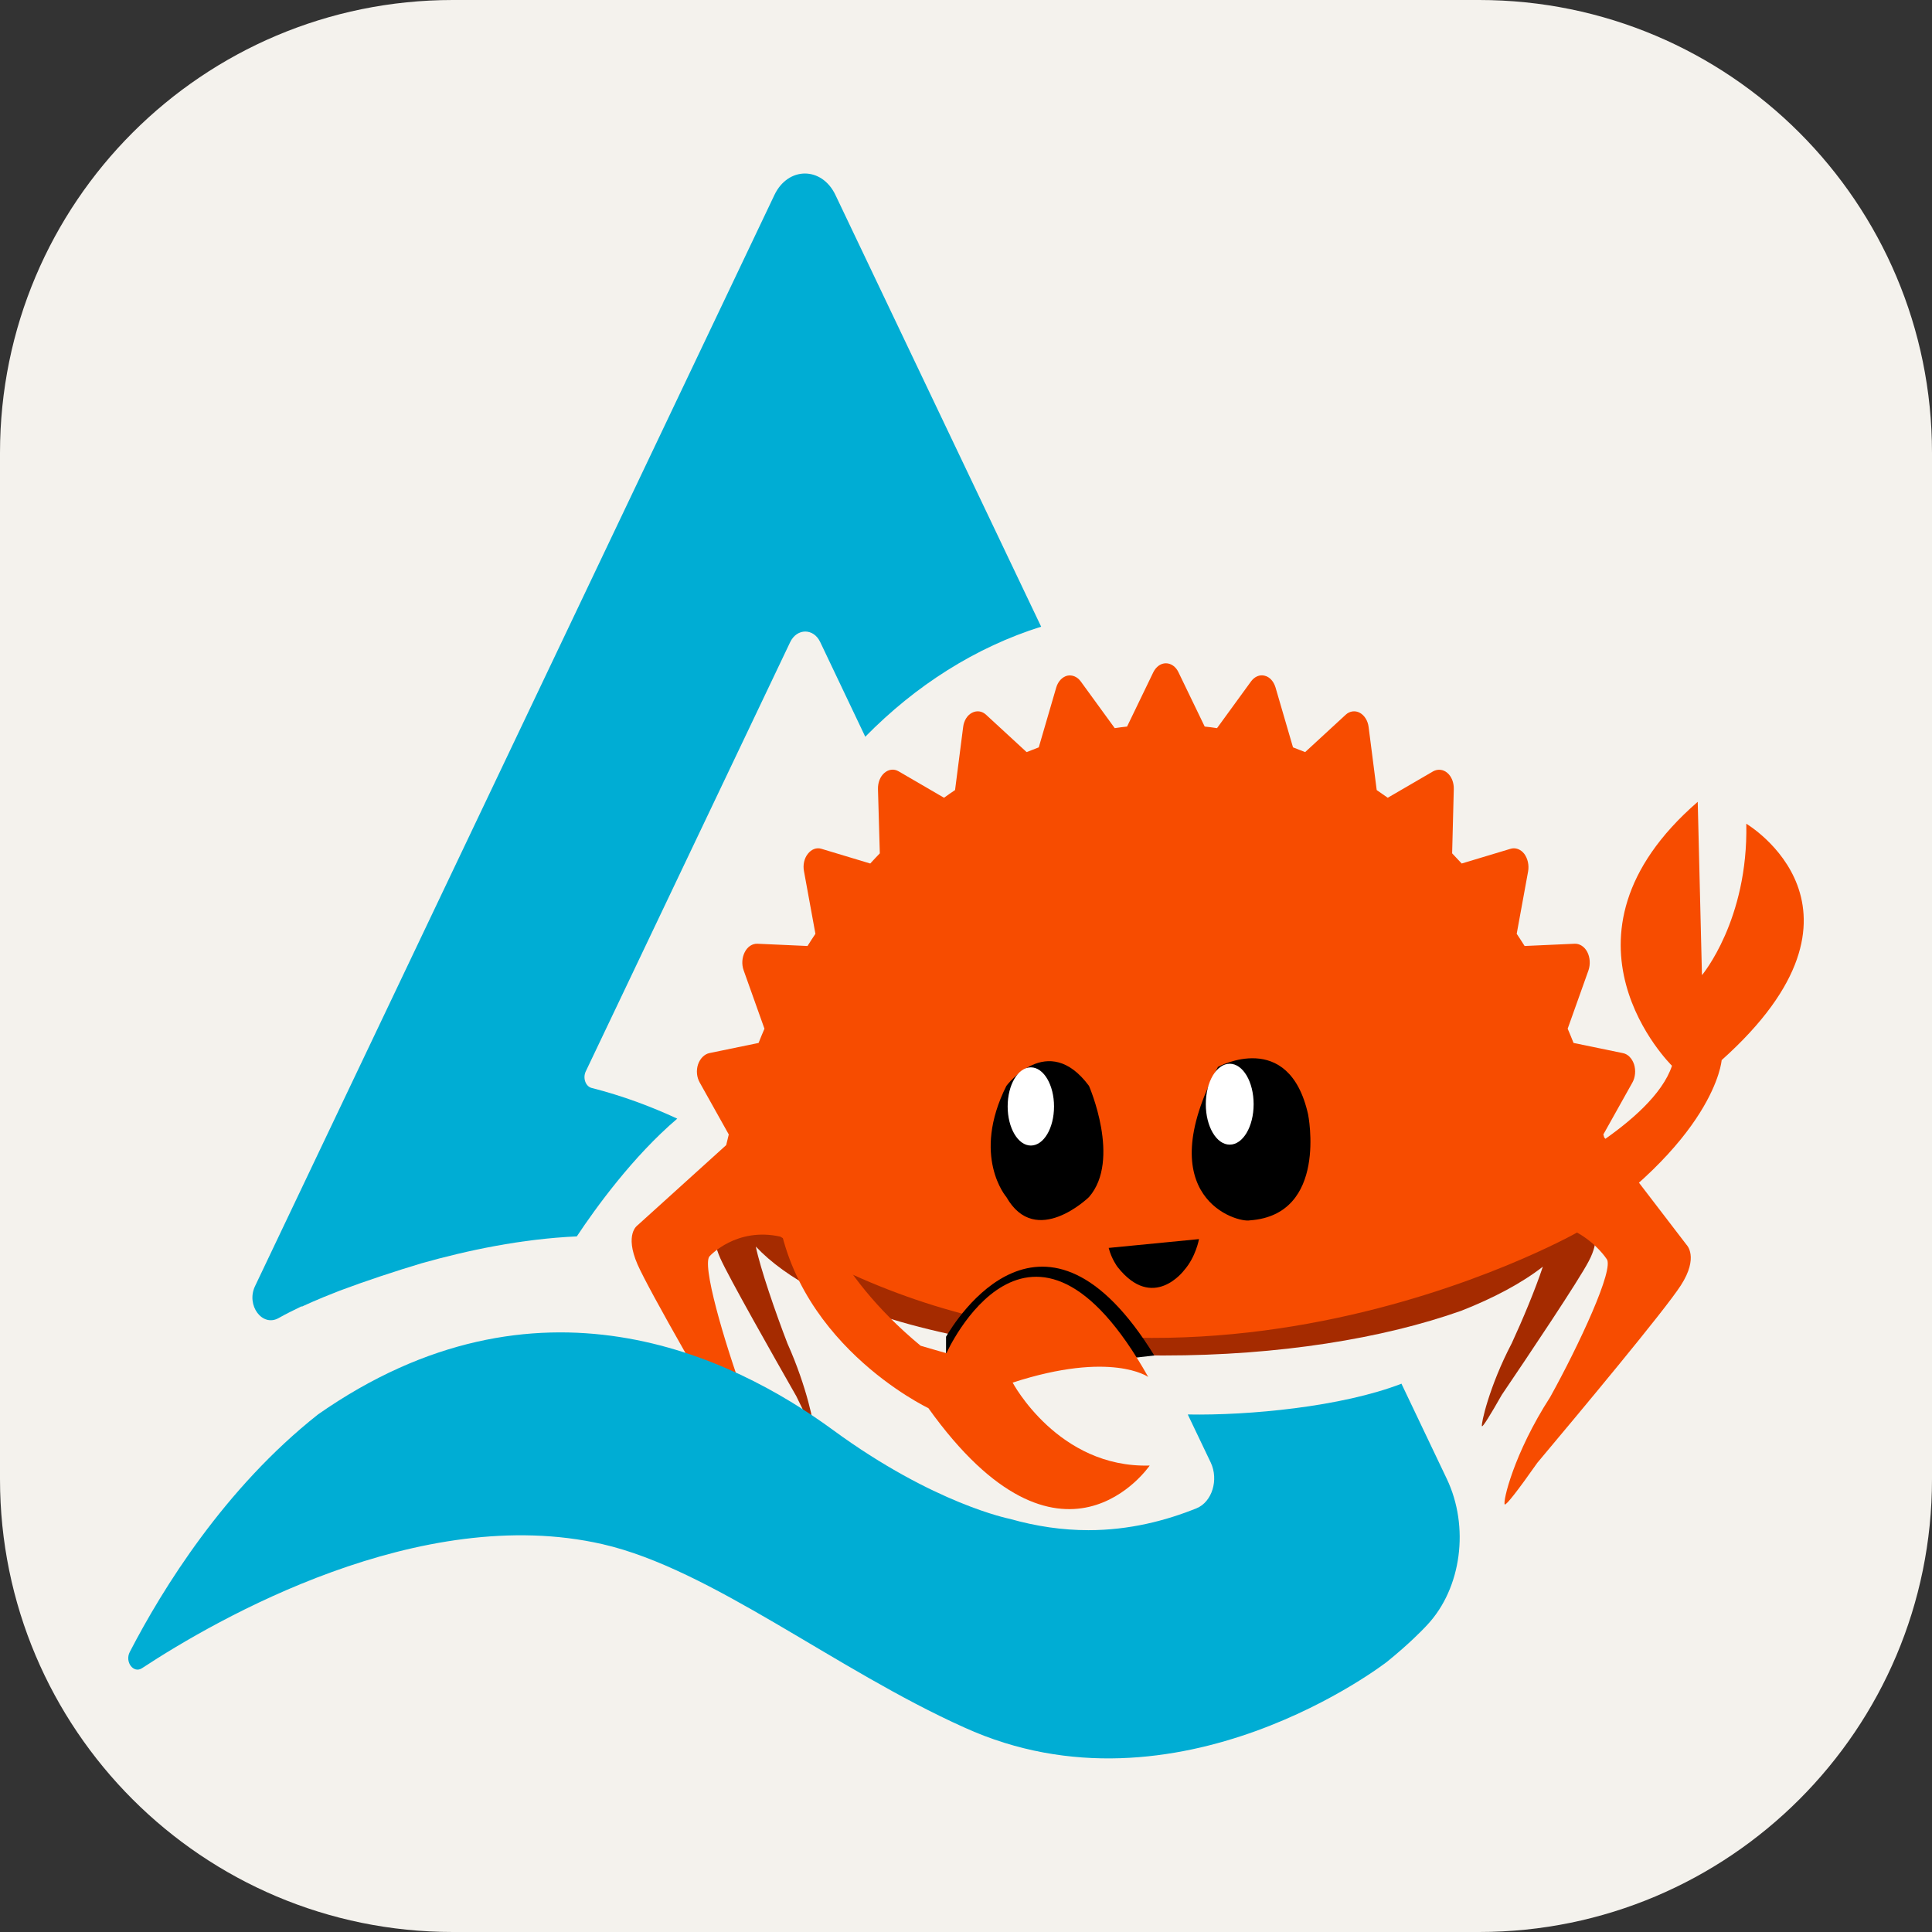 <svg fill="none" height="256" viewBox="0 0 256 256" width="256" xmlns="http://www.w3.org/2000/svg" xmlns:xlink="http://www.w3.org/1999/xlink">
<rect x="0" y="0" width="256" height="256" fill="#333333" stroke="none"/>
<g clip-path="url(#a)">
<path d="m196 0h-136c-33.137 0-60 26.863-60 60v136c0 33.137 26.863 60 60 60h136c33.137 0 60-26.863 60-60v-136c0-33.137-26.863-60-60-60z" fill="#f4f2ed"/>
<g clip-path="url(#b)">
<g mask="url(#c)">
<path d="m36.94 174.638c.902-.509 1.926-1.018 3.047-1.557v.06s1.853-.898 5.046-2.126c3.51-1.318 7.338-2.575 10.823-3.623 6.045-1.707 13.237-3.234 20.574-3.563 2.462-3.714 7.435-10.601 13.31-15.602-3.486-1.617-7.24-3.024-11.36-4.072-.78-.21-1.17-1.288-.78-2.156l27.107-56.924c.902-1.857 3.096-1.857 3.974 0l5.971 12.547c6.704-6.827 14.626-11.858 23.305-14.583l-27.253-57.194c-1.804-3.803-6.29-3.803-8.094 0l-68.815 144.571c-1.219 2.545.975 5.48 3.145 4.222z" fill="#00add4"/>
<path d="m154.193 136.399c-17.454 0-33.128 2.965-43.659 7.606v27.998c10.531 4.642 26.181 7.606 43.659 7.606 15.259 0 29.057-2.246 39.441-5.929 4.266-1.677 7.996-3.653 10.8-5.839-1 3.024-2.706 7.096-4.121 10.151-2.997 5.719-4.095 10.75-3.948 10.99.097.149 1.121-1.498 2.633-4.162 3.534-5.211 10.213-15.183 11.53-17.728 1.511-2.874.658-4.252.658-4.252l-1.073-2.335c.317-.958.488-1.947.488-2.935 0-6.318-6.606-12.008-16.991-16.11v.838c-10.385-3.682-24.182-5.928-39.441-5.928" fill="#a52b00"/>
<path d="m94.86 162.391s-.731 1.378.585 4.342c1.171 2.605 6.997 12.876 10.068 18.266 1.317 2.755 2.219 4.432 2.292 4.282.122-.239-.829-5.39-3.462-11.259-1.584-4.103-3.607-9.971-4.193-12.846 1.999 2.126 4.778 4.132 8.191 5.899v-27.459c-7.337 3.803-11.725 8.564-11.725 13.714v.51l-1.78 4.551" fill="#a52b00"/>
<path d="m84.475 162.361s-1.755 1.138 0 5.18c1.56 3.564 10.044 18.237 14.553 25.903 1.828 3.803 3.096 6.198 3.291 6.048.292-.209-.22-6.468-3.73-14.493-2.584-7.067-5.729-17.727-4.51-18.595 0 0 3.51-3.834 9.311-2.546 50.802 30.513 105.577-.539 105.577-.539-.098.091.098-.089 0 0 2.584 1.437 3.9 3.473 3.9 3.473 1.146 1.199-3.706 11.559-7.46 18.327-4.85 7.516-6.313 13.924-6.02 14.223.17.18 1.852-2.006 4.314-5.51 5.826-6.947 16.869-20.182 19.014-23.506 2.438-3.773.756-5.39.756-5.39l-10.921-14.253s-.049-.24-.098-.36l3.852-6.886c.39-.69.463-1.618.22-2.397-.269-.808-.829-1.377-1.488-1.497l-6.532-1.347c-.245-.629-.512-1.258-.78-1.886l2.754-7.726c.269-.779.22-1.707-.147-2.426-.365-.718-1.023-1.137-1.681-1.108l-6.631.299c-.341-.538-.682-1.077-1.048-1.616l1.511-8.265c.147-.838-.049-1.706-.512-2.335-.462-.599-1.17-.869-1.828-.659l-6.46 1.946c-.414-.449-.853-.899-1.267-1.347l.219-8.505c.025-.868-.292-1.676-.853-2.156-.561-.479-1.268-.539-1.877-.209l-6.021 3.503c-.488-.329-.975-.688-1.463-1.018l-1.072-8.354c-.098-.838-.561-1.557-1.17-1.887-.61-.329-1.341-.239-1.878.27l-5.362 4.941c-.537-.21-1.073-.419-1.609-.629l-2.316-7.935c-.244-.808-.78-1.407-1.438-1.557-.659-.18-1.341.12-1.804.749l-4.51 6.198c-.536-.09-1.097-.15-1.633-.21l-3.486-7.217c-.341-.719-.975-1.168-1.658-1.168-.682 0-1.292.449-1.657 1.168l-3.486 7.217c-.536.06-1.097.12-1.634.21l-4.509-6.198c-.463-.629-1.146-.898-1.804-.749-.658.18-1.195.749-1.438 1.557l-2.316 7.935c-.536.21-1.073.419-1.609.629l-5.363-4.941c-.536-.509-1.243-.599-1.876-.27-.635.329-1.073 1.048-1.171 1.887l-1.072 8.354c-.488.33-.976.659-1.463 1.018l-6.021-3.503c-.61-.36-1.316-.27-1.877.209-.561.48-.878 1.288-.854 2.156l.245 8.505c-.439.448-.854.898-1.268 1.347l-6.46-1.946c-.658-.21-1.341.06-1.804.659-.487.598-.683 1.497-.512 2.335l1.511 8.265c-.365.539-.706 1.078-1.047 1.616l-6.631-.299c-.683-.029-1.316.39-1.682 1.108-.366.719-.439 1.617-.146 2.426l2.754 7.726c-.268.628-.536 1.257-.78 1.886l-6.533 1.347c-.659.15-1.219.719-1.487 1.497-.268.809-.17 1.707.22 2.397l3.852 6.886c-.122.48-.22.929-.342 1.408z" fill="#f74c00"/>
<path d="m125.355 182.004v-4.881c1.243-2.126 12.969-21.23 27.595 2.486l-17.941 2.036s.121.12.316.359h-9.994z" fill="#000"/>
<path d="m207.237 164.188c20.135-12.966 20.891-23.716 20.891-23.716 22.402-20.033 3.266-31.322 3.266-31.322.268 12.786-5.875 20.062-5.875 20.062l-.56-22.967c-20.769 18.026-3.413 34.975-3.413 34.975-2.51 7.606-17.283 14.703-17.283 14.703l2.998 8.294z" fill="#f74c00"/>
<path d="m133.351 143.885s5.485-7.366 10.945 0c0 0 4.29 9.822 0 14.733 0 0-7.045 6.857-10.945 0 0 0-4.681-5.39 0-14.733z" fill="#000"/>
<path d="m139.664 146.61c0 2.875-1.365 5.181-3.071 5.181s-3.072-2.336-3.072-5.181c0-2.874 1.366-5.18 3.072-5.18s3.071 2.336 3.071 5.18z" fill="#fff"/>
<path d="m161.384 141.37s9.385-5.12 11.945 6.289c0 0 2.682 13.295-7.704 14.044-1.657.359-13.431-2.936-4.241-20.333z" fill="#000"/>
<path d="m166.113 146.311c0 2.964-1.413 5.36-3.169 5.36-1.755 0-3.169-2.396-3.169-5.36 0-2.965 1.414-5.36 3.169-5.36 1.756 0 3.169 2.395 3.169 5.36z" fill="#fff"/>
<path d="m102.807 158.678c1.511 19.044 20.208 27.908 20.208 27.908 17.697 24.734 29.325 7.606 29.325 7.606-12.14.359-18.16-10.99-18.16-10.99 13.09-4.252 17.965-.748 17.965-.748-15.674-27.909-26.741-3.144-26.741-3.144l-3.413-.989c-12.188-10.09-14.163-19.673-14.163-19.673h-5.046z" fill="#f74c00"/>
<path d="m185.687 183.322 6.022 12.637c3.023 6.348 1.95 14.463-2.56 19.314l-.365.389c-.293.299-2.024 2.126-4.949 4.492-.049.06-27.79 21.62-56.067 8.744-17.088-7.666-33.542-20.991-47.924-24.285-24.206-5.54-51.07 9.882-61.04 16.439-1.121.719-2.291-.838-1.609-2.156 4.339-8.384 12.579-21.709 24.938-31.472 29.008-20.302 54.848-7.755 68.255 2.067 13.407 9.821 23.426 11.768 23.426 11.768 3.486.988 6.947 1.497 10.409 1.497 5.412 0 10.262-1.258 14.333-2.905 2.048-.838 2.95-3.772 1.877-6.048l-3.047-6.379c8.118.15 20.403-1.018 28.301-4.072z" fill="#00add4"/>
<path d="m146.904 165.355 11.97-1.167s-.415 2.365-1.976 4.132c0 0-4.119 5.539-8.824-.449 0 0-.78-1.019-1.17-2.516z" fill="#000"/>
</g>
</g>
</g>
</svg>
